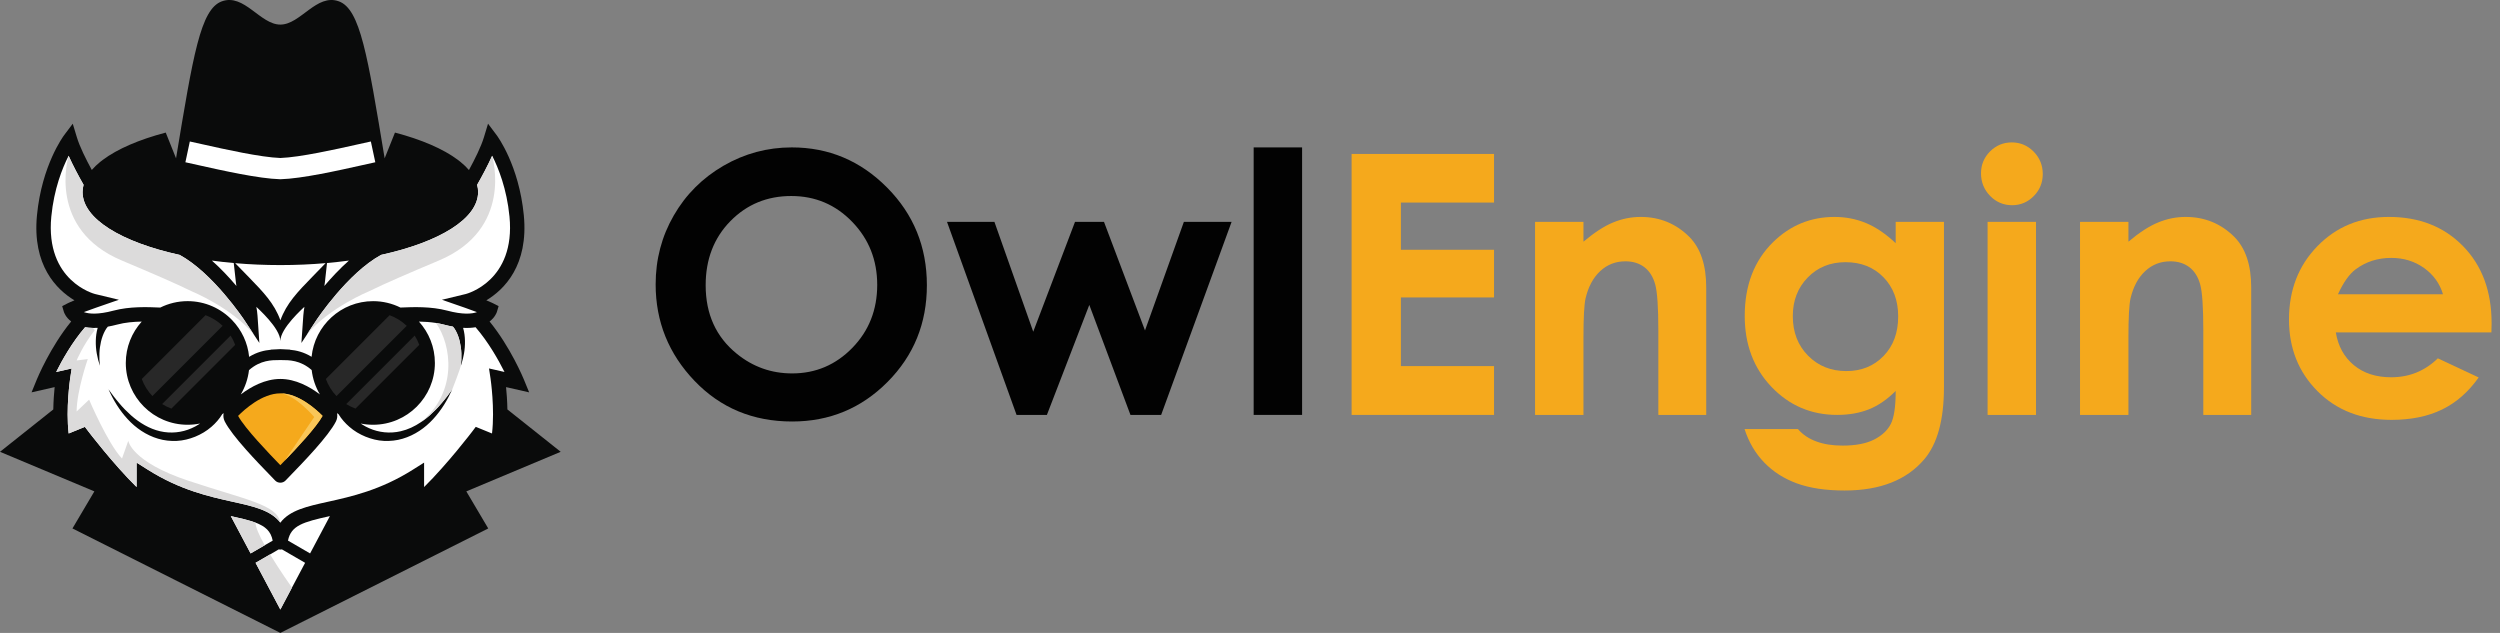 <svg width="158" height="40" viewBox="0 0 158 40" fill="none" xmlns="http://www.w3.org/2000/svg">
<rect x="0" y="0" width="158" height="40" fill="#808080" stroke="none"/>
<path d="M29.472 31.055L35.436 28.554L32.068 25.877C32.058 25.331 32.02 24.835 31.983 24.465L33.442 24.797L33.11 23.986C33.073 23.897 32.264 21.941 30.941 20.318C31.297 20.048 31.396 19.737 31.405 19.709L31.512 19.348L31.178 19.175C31.168 19.171 31.04 19.105 30.736 18.981C31.861 18.304 33.414 16.777 33.105 13.6C32.798 10.447 31.441 8.611 31.383 8.534L30.844 7.818L30.584 8.676C30.406 9.263 30.019 10.047 29.637 10.746C29.488 10.571 29.31 10.401 29.107 10.236L28.937 10.103C28.017 9.414 26.644 8.821 24.962 8.379L24.31 10.005C23.228 3.488 22.769 0.581 21.419 0.086C20.006 -0.432 18.995 1.554 17.718 1.554C16.441 1.554 15.43 -0.432 14.017 0.086C12.668 0.581 12.208 3.488 11.126 10.005L10.475 8.379C8.795 8.821 7.423 9.412 6.504 10.1L6.335 10.23C6.131 10.396 5.953 10.567 5.802 10.742C5.422 10.044 5.035 9.263 4.858 8.676L4.598 7.818L4.059 8.534C4.001 8.611 2.643 10.447 2.337 13.6C2.028 16.777 3.581 18.304 4.705 18.981C4.402 19.104 4.274 19.171 4.264 19.175L3.93 19.348L4.037 19.709C4.045 19.737 4.144 20.046 4.498 20.316C3.172 21.939 2.363 23.897 2.326 23.986L1.994 24.797L3.453 24.465C3.416 24.835 3.378 25.331 3.368 25.877L0 28.554L5.964 31.055L4.579 33.398L17.1 39.689L17.718 40L18.336 39.689L30.857 33.398L29.472 31.055Z" fill="#0A0B0B"/>
<path d="M32.2 13.688C32.029 11.933 31.498 10.613 31.107 9.846C30.829 10.468 30.472 11.133 30.157 11.684C30.197 11.835 30.217 11.986 30.217 12.138C30.217 13.827 27.761 15.303 24.095 16.107C21.981 17.25 20.023 20.197 20.003 20.227L19.049 21.675L19.169 19.946C19.183 19.753 19.209 19.566 19.242 19.389C19.229 19.406 19.216 19.423 19.203 19.441C19.208 19.423 19.211 19.414 19.211 19.414H19.211C19.17 19.466 17.718 20.741 17.718 21.551C17.718 20.74 16.263 19.463 16.225 19.414H16.225L16.229 19.426C16.219 19.414 16.21 19.401 16.2 19.389C16.235 19.566 16.26 19.752 16.274 19.946L16.392 21.673L15.439 20.228C15.419 20.197 13.46 17.253 11.352 16.109C7.68 15.305 5.219 13.828 5.219 12.138C5.219 11.983 5.241 11.829 5.281 11.678C4.968 11.127 4.612 10.464 4.336 9.846L4.335 9.85C3.942 10.617 3.413 11.936 3.243 13.687C2.846 17.772 5.973 18.574 6.004 18.581L7.514 18.945L6.046 19.454C5.74 19.56 5.494 19.649 5.298 19.724C5.621 19.842 6.19 19.894 7.178 19.631C8.193 19.361 9.307 19.401 10.13 19.438C10.652 19.179 11.239 19.032 11.858 19.032C12.968 19.032 13.972 19.498 14.682 20.244V20.246C15.269 20.859 15.657 21.662 15.745 22.553C16.241 22.246 16.722 22.14 17.117 22.105L17.116 22.095L17.718 22.065L18.326 22.095L18.326 22.105C18.718 22.14 19.198 22.246 19.692 22.55C19.889 20.577 21.557 19.033 23.579 19.033C24.199 19.033 24.786 19.179 25.307 19.437C26.131 19.402 27.247 19.36 28.265 19.632C29.253 19.894 29.822 19.842 30.144 19.726C29.949 19.65 29.703 19.56 29.396 19.454L27.93 18.945L29.439 18.581C29.471 18.574 32.597 17.772 32.2 13.688Z" fill="white"/>
<path d="M20.386 26.284C19.997 26.998 18.764 28.314 17.986 29.122C17.89 29.224 17.799 29.317 17.718 29.4C16.995 28.655 15.488 27.088 15.048 26.284C15.437 25.889 16.562 24.86 17.715 24.86H17.72C18.873 24.86 19.998 25.889 20.386 26.284Z" fill="#F5A91C"/>
<path d="M17.721 23.95H17.715C16.756 23.95 15.869 24.436 15.217 24.928C15.49 24.468 15.671 23.948 15.736 23.392C16.46 22.755 17.178 22.756 17.66 22.757H17.781C18.262 22.756 18.977 22.755 19.699 23.387C19.763 23.945 19.944 24.467 20.218 24.928C19.566 24.436 18.68 23.95 17.721 23.95Z" fill="white"/>
<path d="M14.773 16.623L14.909 17.846C14.917 17.922 14.928 17.997 14.941 18.073C14.504 17.557 13.976 16.987 13.392 16.469C13.84 16.529 14.302 16.582 14.773 16.623Z" fill="white"/>
<path d="M14.863 16.632C15.779 16.711 16.734 16.753 17.715 16.753H17.721C18.704 16.753 19.661 16.711 20.579 16.63L19.725 17.508C18.812 18.447 18.102 19.177 17.721 20.245C17.34 19.177 16.63 18.448 15.717 17.508L14.863 16.632Z" fill="white"/>
<path d="M22.051 16.468C21.467 16.987 20.937 17.556 20.5 18.073C20.513 17.997 20.524 17.922 20.533 17.846L20.668 16.623C21.14 16.58 21.602 16.529 22.051 16.468Z" fill="white"/>
<path d="M11.997 8.942C12.227 8.991 12.507 9.053 12.821 9.124C14.202 9.434 16.473 9.941 17.715 9.985H17.721C18.963 9.941 21.233 9.434 22.614 9.124C22.928 9.053 23.209 8.991 23.438 8.942L23.719 10.255C23.492 10.303 23.217 10.365 22.908 10.435C21.375 10.777 19.088 11.291 17.718 11.328C16.348 11.291 14.061 10.777 12.528 10.435C12.219 10.365 11.943 10.303 11.717 10.255L11.997 8.942Z" fill="white"/>
<path d="M31.005 23.945C31.007 23.967 31.281 25.823 31.095 27.396L30.068 26.977L29.858 27.256C29.84 27.28 28.296 29.308 26.803 30.782V29.237L26.104 29.677C24.048 30.978 22.202 31.384 20.72 31.713C19.419 32 18.316 32.243 17.718 33.033C17.119 32.243 16.016 32 14.715 31.713C13.233 31.384 11.388 30.978 9.33 29.677L8.633 29.237V30.782C7.14 29.308 5.595 27.28 5.577 27.256L5.366 26.977L4.34 27.396C4.154 25.825 4.428 23.967 4.43 23.945L4.53 23.286L3.55 23.51C3.926 22.757 4.563 21.622 5.378 20.681C5.527 20.707 5.691 20.722 5.872 20.726C5.968 20.727 6.068 20.726 6.174 20.72C6.093 20.996 6.06 21.273 6.054 21.544C6.049 21.817 6.069 22.086 6.117 22.349C6.163 22.611 6.23 22.867 6.314 23.115C6.284 22.854 6.273 22.595 6.283 22.338C6.292 22.081 6.328 21.828 6.384 21.584C6.442 21.342 6.525 21.107 6.637 20.903C6.688 20.806 6.75 20.718 6.815 20.644C7.002 20.61 7.199 20.567 7.412 20.511C7.904 20.379 8.444 20.333 8.958 20.324C8.332 21.016 7.95 21.935 7.95 22.94C7.95 25.093 9.703 26.845 11.857 26.845C12.126 26.845 12.389 26.817 12.643 26.766C12.614 26.786 12.588 26.804 12.56 26.823C12.415 26.913 12.268 26.998 12.112 27.063C11.492 27.34 10.787 27.411 10.119 27.255C9.447 27.102 8.826 26.729 8.288 26.256C8.02 26.016 7.763 25.758 7.531 25.476C7.408 25.339 7.299 25.192 7.183 25.049C7.07 24.903 6.968 24.749 6.855 24.602C7.158 25.277 7.547 25.927 8.064 26.485C8.575 27.044 9.234 27.504 9.996 27.727C10.375 27.841 10.776 27.884 11.175 27.865C11.575 27.847 11.968 27.746 12.338 27.598C12.707 27.446 13.056 27.241 13.359 26.977C13.626 26.747 13.864 26.477 14.05 26.169C14.078 26.151 14.106 26.13 14.133 26.111C14.1 26.283 14.119 26.465 14.201 26.629C14.667 27.56 16.271 29.216 17.134 30.104C17.231 30.206 17.318 30.295 17.387 30.367C17.476 30.46 17.595 30.506 17.715 30.506H17.72C17.84 30.506 17.959 30.46 18.049 30.367C18.117 30.295 18.204 30.206 18.302 30.104C19.164 29.216 20.768 27.56 21.234 26.629C21.315 26.465 21.336 26.283 21.301 26.11C21.333 26.133 21.363 26.156 21.395 26.177C21.581 26.482 21.817 26.748 22.083 26.977C22.384 27.241 22.733 27.446 23.103 27.598C23.472 27.746 23.866 27.847 24.265 27.865C24.665 27.884 25.067 27.841 25.446 27.727C26.207 27.504 26.866 27.044 27.377 26.485C27.892 25.927 28.282 25.28 28.583 24.606C28.471 24.752 28.369 24.905 28.257 25.049C28.143 25.192 28.032 25.339 27.911 25.476C27.677 25.758 27.421 26.016 27.152 26.256C26.979 26.409 26.798 26.551 26.607 26.678C26.21 26.947 25.777 27.152 25.323 27.255C24.653 27.411 23.948 27.34 23.328 27.063C23.173 26.998 23.025 26.913 22.881 26.823C22.854 26.805 22.827 26.786 22.8 26.768C23.051 26.819 23.312 26.845 23.578 26.845C25.732 26.845 27.485 25.093 27.485 22.94C27.485 21.935 27.103 21.016 26.477 20.324C26.831 20.331 27.196 20.353 27.551 20.411C27.714 20.437 27.874 20.47 28.03 20.511C28.241 20.567 28.438 20.61 28.625 20.644C28.691 20.718 28.752 20.806 28.803 20.903C28.916 21.107 28.999 21.342 29.056 21.584C29.114 21.828 29.149 22.081 29.158 22.338C29.167 22.595 29.157 22.854 29.128 23.115C29.144 23.066 29.161 23.015 29.175 22.965V22.964C29.237 22.762 29.287 22.558 29.324 22.349C29.371 22.086 29.391 21.817 29.386 21.544C29.381 21.273 29.348 20.996 29.268 20.72C29.57 20.737 29.832 20.72 30.057 20.681C30.87 21.621 31.507 22.756 31.884 23.508L30.905 23.286L31.005 23.945Z" fill="white"/>
<path d="M19.598 34.977L18.2 34.166C18.394 33.21 19.147 32.994 20.85 32.617L19.598 34.977Z" fill="white"/>
<path d="M17.235 34.167L16.73 34.46L15.838 34.977L14.586 32.617C15.239 32.76 15.751 32.881 16.147 33.03C16.783 33.268 17.116 33.575 17.235 34.167Z" fill="white"/>
<path d="M19.283 35.57L18.452 37.137L17.718 38.523L16.152 35.57L17.069 35.039L17.618 34.72C17.631 34.722 17.643 34.724 17.655 34.727L17.663 34.727C17.676 34.729 17.687 34.729 17.7 34.731L17.714 34.732H17.722L17.736 34.731C17.748 34.729 17.76 34.729 17.773 34.727L17.78 34.727C17.793 34.724 17.805 34.722 17.817 34.72L19.283 35.57Z" fill="white"/>
<path d="M17.718 33.033C17.119 32.243 16.016 32 14.715 31.713C13.233 31.384 11.388 30.978 9.33 29.677L8.633 29.237V30.782C7.14 29.308 5.595 27.279 5.577 27.256L5.366 26.977L4.34 27.396C4.154 25.825 4.428 23.967 4.43 23.945L4.53 23.286L3.55 23.51C3.926 22.757 4.563 21.622 5.378 20.681C5.527 20.707 5.691 20.722 5.872 20.726L5.985 20.87C5.236 21.825 4.842 22.781 4.842 22.781L5.548 22.693C5.548 22.693 4.854 24.676 4.842 26.006L5.632 25.257C5.632 25.257 6.804 28.022 7.711 28.979L8.107 27.857C8.107 27.857 8.294 29.187 11.934 30.393C15.573 31.6 17.519 31.888 17.718 33.033Z" fill="#DCDBDB"/>
<path d="M29.175 22.965C29.064 23.395 28.586 24.602 28.586 24.602L28.584 24.606C28.472 24.752 28.37 24.905 28.258 25.049C28.143 25.192 28.033 25.339 27.912 25.476C27.678 25.758 27.422 26.016 27.154 26.256C26.98 26.409 26.798 26.551 26.607 26.678C28.942 24.766 28.549 21.807 27.552 20.411C27.715 20.437 27.875 20.47 28.03 20.51C28.242 20.568 28.439 20.61 28.626 20.644C28.692 20.718 28.753 20.806 28.804 20.903C28.917 21.107 29 21.342 29.057 21.584C29.114 21.827 29.15 22.081 29.159 22.338C29.168 22.595 29.157 22.854 29.129 23.115C29.145 23.066 29.162 23.015 29.175 22.965Z" fill="#DCDBDB"/>
<path d="M17.987 29.122L19.859 26.355C19.859 26.355 18.67 24.948 17.721 24.86C18.874 24.86 19.999 25.889 20.387 26.284C19.998 26.998 18.764 28.314 17.987 29.122Z" fill="#F9C658"/>
<path d="M16.73 34.46L15.838 34.977L14.586 32.617C15.239 32.76 15.751 32.881 16.147 33.03C16.146 33.316 16.394 33.86 16.73 34.46Z" fill="#DCDBDB"/>
<path d="M18.452 37.137L17.718 38.523L16.152 35.57L17.069 35.04C17.695 36.073 18.417 37.087 18.452 37.137Z" fill="#DCDBDB"/>
<path d="M21.265 25.032C20.972 24.723 20.743 24.358 20.594 23.951L24.624 19.92C25.03 20.07 25.397 20.299 25.705 20.592L21.265 25.032Z" fill="#282828"/>
<path d="M22.467 25.824C22.261 25.748 22.064 25.651 21.881 25.536L26.209 21.208C26.325 21.39 26.422 21.588 26.498 21.794L22.467 25.824Z" fill="#282828"/>
<path d="M9.631 25.032C9.338 24.723 9.109 24.358 8.96 23.951L12.99 19.92C13.396 20.07 13.763 20.299 14.071 20.592L9.631 25.032Z" fill="#282828"/>
<path d="M10.832 25.824C10.627 25.748 10.429 25.651 10.246 25.536L14.574 21.208C14.69 21.39 14.786 21.588 14.863 21.794L10.832 25.824Z" fill="#282828"/>
<path d="M16.389 21.608L16.387 21.6L16.387 21.605L16.389 21.608Z" fill="#DCDBDB"/>
<path d="M12.104 18.405C12.104 18.405 14.623 19.436 16.028 21.12L15.439 20.228C15.419 20.197 13.46 17.253 11.351 16.109C7.68 15.305 5.219 13.828 5.219 12.138C5.219 11.983 5.241 11.829 5.281 11.678C4.968 11.127 4.612 10.464 4.336 9.846L4.334 9.85C4.291 9.995 2.997 14.489 7.702 16.466C9.67 17.295 11.078 17.903 12.104 18.405Z" fill="#DCDBDB"/>
<path d="M19.045 21.608L19.048 21.6L19.047 21.605L19.045 21.608Z" fill="#DCDBDB"/>
<path d="M23.331 18.405C23.331 18.405 20.812 19.436 19.407 21.12L19.996 20.228C20.017 20.197 21.975 17.253 24.084 16.109C27.755 15.305 30.216 13.828 30.216 12.138C30.216 11.983 30.195 11.829 30.154 11.678C30.467 11.127 30.823 10.464 31.099 9.846L31.101 9.85C31.144 9.995 32.438 14.489 27.734 16.466C25.765 17.295 24.357 17.903 23.331 18.405Z" fill="#DCDBDB"/>
<path d="M50.008 12.388C48.481 12.388 47.198 12.917 46.157 13.979C45.118 15.04 44.598 16.39 44.598 18.026C44.598 19.851 45.252 21.292 46.561 22.354C47.58 23.184 48.747 23.6 50.064 23.6C51.552 23.6 52.821 23.059 53.869 21.983C54.916 20.909 55.44 19.58 55.44 18.005C55.44 16.435 54.912 15.106 53.857 14.018C52.802 12.928 51.519 12.388 50.008 12.388ZM50.041 9.316C52.374 9.316 54.381 10.158 56.06 11.85C57.739 13.537 58.579 15.597 58.579 18.026C58.579 20.434 57.751 22.469 56.095 24.136C54.438 25.805 52.428 26.639 50.064 26.639C47.588 26.639 45.532 25.781 43.893 24.069C42.255 22.356 41.437 20.325 41.437 17.971C41.437 16.393 41.818 14.942 42.581 13.62C43.343 12.296 44.392 11.248 45.727 10.474C47.063 9.702 48.5 9.316 50.041 9.316Z" fill="#020202"/>
<path d="M59.852 14.024H62.848L65.301 20.964L67.94 14.024H69.773L72.364 20.884L74.82 14.024H77.836L73.385 26.222H71.445L68.844 19.27L66.164 26.222H64.247L59.852 14.024Z" fill="#020202"/>
<path d="M79.231 9.316H82.292V26.222H79.231V9.316Z" fill="#020202"/>
<path d="M85.421 9.729H94.423V12.802H88.537V15.785H94.423V18.798H88.537V23.138H94.423V26.222H85.421V9.729Z" fill="#F5A91C"/>
<path d="M97.015 14.024H100.075V15.274C100.769 14.69 101.397 14.283 101.961 14.055C102.524 13.823 103.102 13.71 103.691 13.71C104.9 13.71 105.927 14.133 106.77 14.975C107.479 15.693 107.833 16.755 107.833 18.16V26.222H104.807V20.882C104.807 19.425 104.741 18.457 104.611 17.981C104.48 17.503 104.253 17.137 103.929 16.889C103.604 16.64 103.203 16.515 102.725 16.515C102.106 16.515 101.575 16.722 101.132 17.135C100.688 17.549 100.38 18.123 100.209 18.853C100.12 19.233 100.075 20.061 100.075 21.329V26.222H97.015V14.024Z" fill="#F5A91C"/>
<path d="M116.635 16.57C115.671 16.57 114.875 16.892 114.247 17.539C113.619 18.184 113.305 18.999 113.305 19.978C113.305 20.995 113.626 21.828 114.269 22.479C114.912 23.13 115.719 23.452 116.691 23.452C117.64 23.452 118.423 23.136 119.04 22.5C119.657 21.864 119.965 21.03 119.965 19.999C119.965 18.984 119.655 18.157 119.035 17.521C118.414 16.886 117.614 16.57 116.635 16.57ZM119.808 14.024H122.858V24.473C122.858 26.535 122.443 28.053 121.614 29.026C120.5 30.339 118.821 31 116.579 31C115.383 31 114.378 30.848 113.563 30.55C112.748 30.252 112.06 29.811 111.501 29.233C110.94 28.655 110.526 27.949 110.256 27.119H113.631C113.929 27.463 114.314 27.725 114.786 27.898C115.256 28.074 115.813 28.162 116.456 28.162C117.278 28.162 117.94 28.035 118.44 27.782C118.941 27.526 119.294 27.198 119.499 26.793C119.705 26.389 119.808 25.696 119.808 24.707C119.27 25.245 118.706 25.635 118.115 25.869C117.525 26.103 116.856 26.222 116.108 26.222C114.471 26.222 113.088 25.633 111.959 24.452C110.831 23.269 110.267 21.775 110.267 19.966C110.267 18.03 110.864 16.475 112.06 15.301C113.144 14.24 114.438 13.71 115.94 13.71C116.642 13.71 117.306 13.838 117.93 14.096C118.554 14.355 119.18 14.778 119.808 15.369V14.024Z" fill="#F5A91C"/>
<path d="M125.616 14.024H128.676V26.222H125.616V14.024ZM127.146 9C127.683 9 128.143 9.195 128.527 9.583C128.91 9.973 129.103 10.445 129.103 10.998C129.103 11.542 128.913 12.008 128.532 12.394C128.152 12.777 127.697 12.969 127.169 12.969C126.623 12.969 126.16 12.774 125.776 12.382C125.393 11.989 125.2 11.511 125.2 10.952C125.2 10.414 125.39 9.955 125.77 9.571C126.151 9.191 126.609 9 127.146 9Z" fill="#F5A91C"/>
<path d="M131.457 14.024H134.517V15.274C135.211 14.69 135.841 14.283 136.404 14.055C136.968 13.823 137.544 13.71 138.133 13.71C139.343 13.71 140.369 14.133 141.213 14.975C141.922 15.693 142.276 16.755 142.276 18.16V26.222H139.249V20.882C139.249 19.425 139.184 18.457 139.053 17.981C138.923 17.503 138.695 17.137 138.371 16.889C138.047 16.64 137.645 16.515 137.169 16.515C136.55 16.515 136.018 16.722 135.575 17.135C135.131 17.549 134.824 18.123 134.651 18.853C134.562 19.233 134.517 20.061 134.517 21.329V26.222H131.457V14.024Z" fill="#F5A91C"/>
<path d="M154.397 18.598C154.194 17.919 153.796 17.366 153.201 16.937C152.606 16.515 151.914 16.299 151.128 16.299C150.275 16.299 149.526 16.539 148.883 17.016C148.479 17.317 148.104 17.843 147.759 18.598H154.397ZM157.457 21.009H147.624C147.767 21.876 148.146 22.567 148.763 23.077C149.379 23.588 150.166 23.844 151.123 23.844C152.267 23.844 153.25 23.446 154.072 22.646L156.651 23.855C156.007 24.768 155.238 25.444 154.341 25.881C153.444 26.317 152.379 26.535 151.146 26.535C149.232 26.535 147.673 25.933 146.47 24.726C145.266 23.518 144.664 22.007 144.664 20.192C144.664 18.33 145.264 16.785 146.464 15.554C147.664 14.324 149.169 13.71 150.977 13.71C152.898 13.71 154.46 14.324 155.663 15.554C156.867 16.785 157.469 18.406 157.469 20.426L157.457 21.009Z" fill="#F5A91C"/>
</svg>
